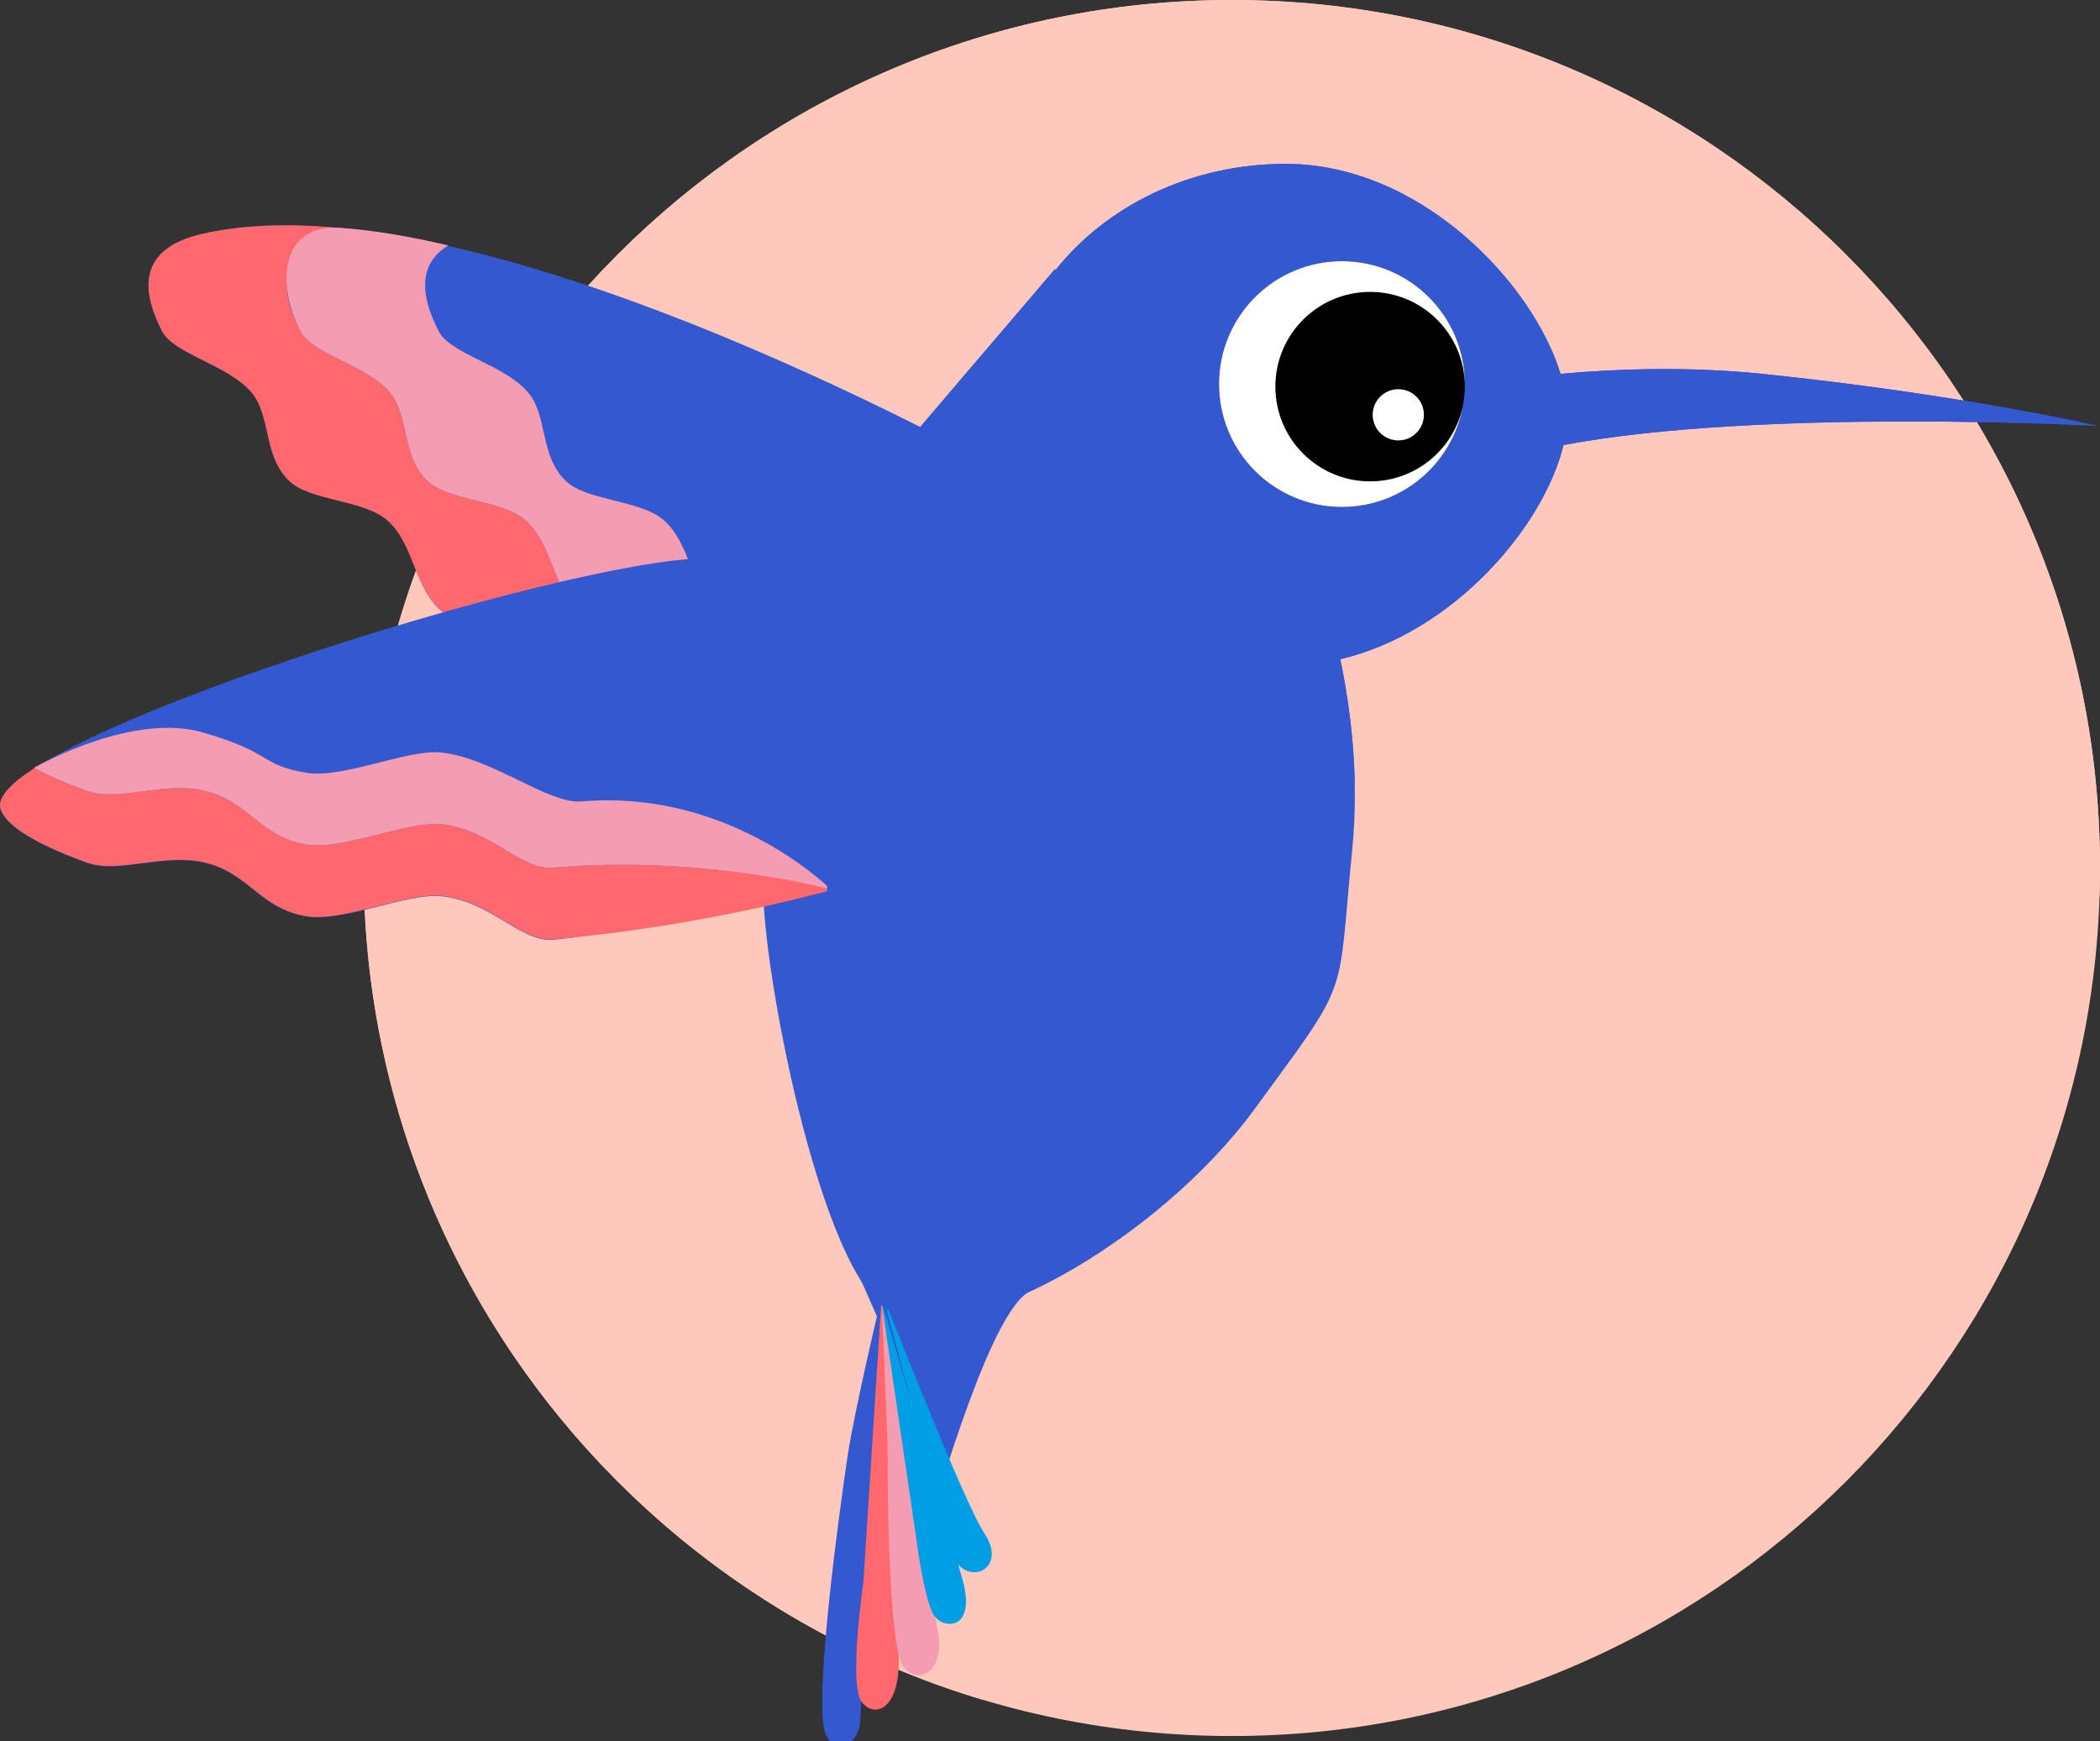 <?xml version="1.0" encoding="UTF-8" standalone="no"?>
<svg width="410px" height="340px" viewBox="0 0 410 340" version="1.1" xmlns="http://www.w3.org/2000/svg" xmlns:xlink="http://www.w3.org/1999/xlink">
    <rect x="0" y="0" width="410" height="340" fill="#333333" stroke="none"/>
    <!-- Generator: Sketch 3.7 (28169) - http://www.bohemiancoding.com/sketch -->
    <title>day</title>
    <desc>Created with Sketch.</desc>
    <defs></defs>
    <g id="Page-1" stroke="none" stroke-width="1" fill="none" fill-rule="evenodd">
        <g id="sun-bk" transform="translate(71, 0)" fill="#FFC8BD">
            <path d="M169.5,339 C263.112,339 339,263.112 339,169.5 C339,75.888 263.112,0 169.5,0 C75.888,0 0,75.888 0,169.5 C0,263.112 75.888,339 169.5,339 Z" id="flower"></path>
            <path d="M338.902,175.311 C338.967,173.382 339,171.445 339,169.5 C339,75.888 263.112,0 169.5,0 C75.888,0 0,75.888 0,169.5 C0,246.221 50.972,311.037 120.899,331.929 C113.252,314.852 109,295.922 109,276 C109,200.337 170.337,139 246,139 C281.851,139 314.485,152.77 338.902,175.311 Z" id="sun"></path>
        </g>
        <g id="day">
            <g id="tail" transform="translate(158, 245)">
                <path d="M8.5,1.5 C8.5,1.5 26,39 24.5,47.5 C23,56 33.991,13.274 42.5,7.5 C56.5,-2 8.5,1.5 8.5,1.5 Z" id="Path-6" fill="#3458D0"></path>
                <g id="tail-feathers" transform="translate(22.754, 52.744) rotate(5) translate(-22.754, -52.744) translate(4.754, 7.244)">
                    <path d="M1.583,34.011 C1,43.897 -0.979,82.859 2.167,88.092 C5.312,93.326 8.583,88.092 8.583,85.185 C8.583,82.277 5.667,0.864 5.667,0.864 C5.667,0.864 2.167,24.125 1.583,34.011 Z" id="Path-7" fill="#3458D0"></path>
                    <path d="M6.833,57.853 C6.833,57.853 5.65,78.093 8.583,81.114 C11.516,84.135 16.089,81.696 15,71.81 C13.911,61.924 5.5,0.5 5.5,0.5 L6.833,57.853 Z" id="Path-8" fill="#FF686C"></path>
                    <path d="M9.211,30.629 C9.211,30.629 12.423,70.195 16.187,73.662 C19.951,77.128 24.354,73.076 22.024,65.516 C20.306,59.939 7.957,11.657 7.957,11.657 C7.957,11.657 7.691,10.609 7.557,10.085 C6.872,7.39 5.5,2 5.5,2 L9.211,30.629 Z" id="Path-8-Copy" fill="#F49CB1"></path>
                    <path d="M17.12,47.356 C17.12,47.356 20.958,60.691 23.446,62.847 C25.934,65.004 31.71,63.818 27.575,54.781 C23.44,45.744 3.36,3.321 3.36,3.321 L17.12,47.356 Z" id="Path-8-Copy-2" fill="#009EE5" transform="translate(16.192, 33.548) rotate(4) translate(-16.192, -33.548) "></path>
                    <path d="M12.798,22.848 C12.798,22.848 23.043,48.758 27.04,51.953 C31.036,55.148 36.286,50.556 31.134,45.171 C25.981,39.786 3.429,2.655 3.429,2.655 L12.798,22.848 Z" id="Path-8-Copy-3" fill="#009EE5" transform="translate(18.353, 27.831) rotate(5) translate(-18.353, -27.831) "></path>
                </g>
            </g>
            <path d="M189.477,96.643 L176,87.658 L206,52.5 L205.991,52.832 C215.943,40.232 232.393,32 251,32 C277.22,32 299.155,55.099 304.666,72.996 C316.581,71.942 330.245,71.584 344,73 C382.862,77 409.5,83.157 409.5,83.157 C409.5,83.157 343.791,79.627 305.243,86.902 C301.47,102.607 283.99,123.439 261.664,128.734 C263.787,138.943 265.385,152.152 264,166 C261,196 264,190.5 245,216.5 C226,242.5 186.766,264.769 172.833,255.454 C158.899,246.14 147.109,179.902 149.253,170.07 C151.14,161.416 182.087,109.067 189.477,96.643 Z" id="body" fill="#3458D0"></path>
            <g id="wing---back" transform="translate(29, 44)">
                <path d="M171.946,50.677 C171.946,50.677 64.946,-10.823 10.446,1.677 C-0.81,4.258 -2.213,11.233 2.648,20.677 C4.949,25.147 15.275,27.129 20,32.5 C24.056,37.11 22.242,45.016 27.563,50.01 C31.576,53.777 42.007,53.643 46.5,57.5 C52.019,62.238 51.695,70.975 57.591,75.664 C93.314,104.069 132.446,129.677 132.446,129.677 L171.946,50.677 Z" id="Path-3" fill="#3458D0"></path>
                <path d="M41.181,0.947 C29.977,-0.434 19.489,-0.397 10.446,1.677 C-0.81,4.258 -2.213,11.233 2.648,20.677 C4.949,25.147 15.275,27.129 20,32.5 C24.056,37.11 22.242,45.016 27.563,50.01 C31.576,53.777 42.007,53.643 46.5,57.5 C52.019,62.238 51.695,70.975 57.591,75.664 C85.32,97.713 112.727,110.74 123.603,115.465 C116.245,105.4 103.832,90.963 84.591,75.664 C78.695,70.975 79.019,62.238 73.5,57.5 C69.007,53.643 58.576,53.777 54.563,50.01 C49.242,45.016 51.056,37.11 47,32.5 C42.275,27.129 31.949,25.147 29.648,20.677 C24.787,11.233 26.19,4.258 37.446,1.677 C38.665,1.397 39.911,1.154 41.181,0.947 Z" id="red" fill="#FF686C"></path>
                <path d="M58.526,3.926 C51.098,2.175 43.976,0.952 37.5,0.5 C25.854,-0.313 24.787,11.233 29.648,20.677 C31.949,25.147 42.275,27.129 47,32.5 C51.056,37.11 49.242,45.016 54.563,50.01 C58.576,53.777 69.007,53.643 73.5,57.5 C79.019,62.238 78.695,70.975 84.591,75.664 C120.314,104.069 134,102 134,102 L135.367,97.331 C128.972,90.604 121.118,83.24 111.591,75.664 C105.695,70.975 106.019,62.238 100.5,57.5 C96.007,53.643 85.576,53.777 81.563,50.01 C76.242,45.016 78.056,37.11 74,32.5 C69.275,27.129 58.949,25.147 56.648,20.677 C52.831,13.26 52.876,7.365 58.526,3.926 Z" id="pink" fill="#F49CB1"></path>
            </g>
            <g id="wing---back" transform="translate(0, 109)">
                <path d="M174.602,49.5 C174.602,49.5 137,72 108,74.5 C101.582,75.053 95.922,66.949 86,66 C79.602,65.388 66.936,71.093 60,70 C50.702,68.535 48.749,61.587 40,59.497 C31.905,57.564 23.151,61.74 16.956,59.497 C7.584,56.104 1.173,52.481 0.102,49 C-3.898,36 110.602,0 138.102,0 C165.602,0 187.102,6 187.102,6 L174.602,49.5 Z" id="Path-4" fill="#3458D0"></path>
                <path d="M6.736,40.973 C1.959,44.068 -0.551,46.806 0.102,48.93 C1.173,52.41 7.584,56.034 16.956,59.427 C23.151,61.67 31.905,57.494 40,59.427 C48.749,61.517 50.702,68.465 60,69.93 C66.936,71.022 79.602,65.318 86,65.93 C95.922,66.879 101.582,74.983 108,74.43 C137,71.93 161.5,65 161.5,65 L161.407,64.352 C157.466,63.39 134.389,58.155 108,60.43 C101.582,60.983 95.922,52.879 86,51.93 C79.602,51.318 66.936,57.022 60,55.93 C50.702,54.465 48.749,47.517 40,45.427 C31.905,43.494 23.151,47.67 16.956,45.427 C12.945,43.975 9.476,42.48 6.736,40.973 Z" id="red" fill="#FF686C"></path>
                <path d="M6.64,40.92 C9.395,42.446 12.898,43.958 16.956,45.427 C23.151,47.67 31.905,43.494 40,45.427 C48.749,47.517 50.702,54.465 60,55.93 C66.936,57.022 79.602,51.318 86,51.93 C95.922,52.879 101.582,60.983 108,60.43 C137,57.93 161.5,64.5 161.5,64.5 L161.459,63.987 C158.127,60.924 139.687,45.243 113.5,47.5 C107.082,48.053 95.922,38.879 86,37.93 C79.602,37.318 66.936,43.022 60,41.93 C50.702,40.465 53.5,38 39.5,34 C26.202,30.201 8.394,39.934 6.64,40.92 Z" id="pink" fill="#F49CB1"></path>
            </g>
            <path d="M188.958,96.282 L189.499,96.643 C189.472,96.689 189.445,96.734 189.417,96.781 C194.443,102.165 201.574,107.522 211.022,109.5 C232.519,113.999 249.517,122.498 264.516,152.987 C264.331,144.01 263.13,135.679 261.686,128.734 C284.011,123.439 301.492,102.607 305.265,86.902 C343.813,79.627 409.522,83.157 409.522,83.157 C409.522,83.157 382.884,77 344.022,73 C330.267,71.584 316.602,71.942 304.688,72.996 C299.177,55.099 277.242,32 251.022,32 C232.414,32 215.965,40.232 206.012,52.832 L206.022,52.5 L180,82.996 L180.022,83 C180.022,83 182.864,89.582 188.958,96.282 Z" id="head" fill="#3458D0"></path>
            <g id="eye" transform="translate(238, 51)">
                <circle id="Oval-2-Copy-2" fill="#000000" cx="24" cy="24" r="24"></circle>
                <path d="M47.66,28.05 C45.735,39.376 35.874,48 24,48 C10.745,48 0,37.255 0,24 C0,10.745 10.745,0 24,0 C37.255,0 48,10.745 48,24 C48,24.089 48,24.178 47.999,24.266 C47.873,14.157 39.639,6 29.5,6 C19.283,6 11,14.283 11,24.5 C11,34.717 19.283,43 29.5,43 C38.503,43 46.004,36.569 47.66,28.05 Z" id="Combined-Shape" fill="#FFFFFF"></path>
                <circle id="Oval-6" fill="#FFFFFF" cx="35" cy="30" r="5"></circle>
            </g>
        </g>
    </g>
</svg>